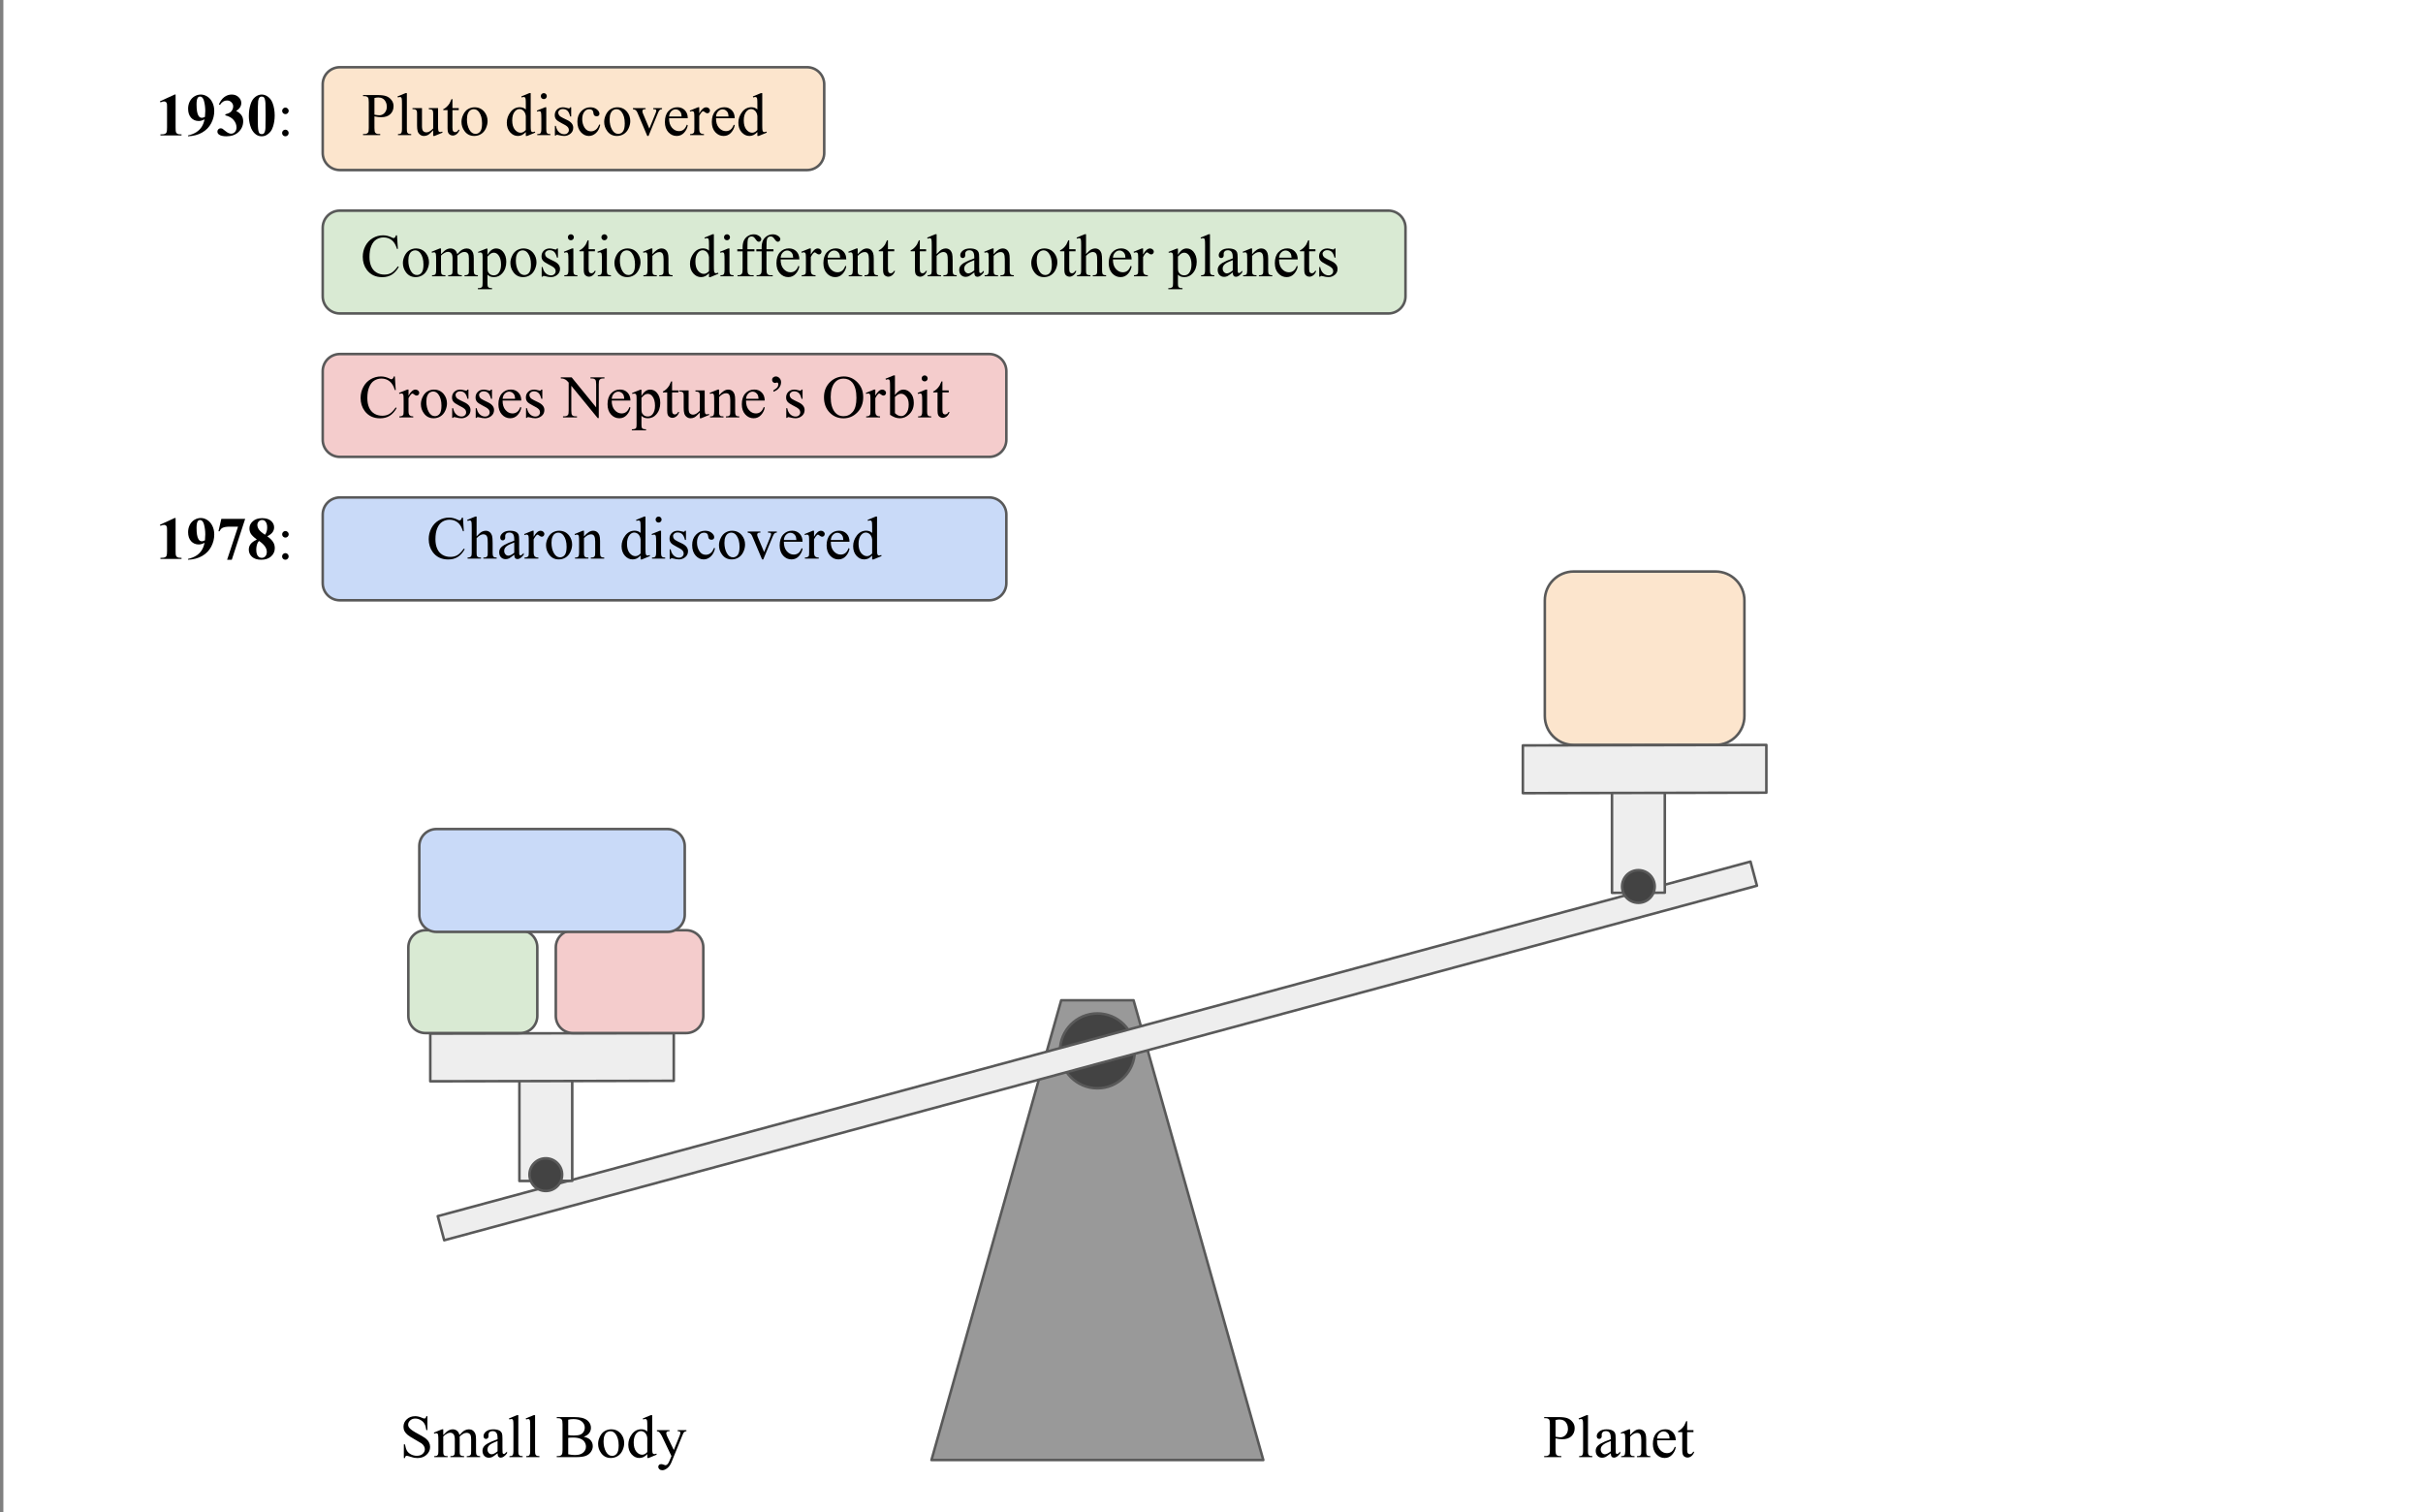 <?xml version="1.0" encoding="UTF-8"?>
<svg xmlns="http://www.w3.org/2000/svg" xmlns:xlink="http://www.w3.org/1999/xlink" width="721pt" height="450pt" viewBox="0 0 721 450" version="1.1">
<rect x="0" y="0" width="721" height="450" fill="#808080" stroke="none"/>
<defs>
<g>
<symbol overflow="visible" id="glyph0-0">
<path style="stroke:none;" d="M 2.5 0 L 2.5 -11.25 L 11.5 -11.25 L 11.5 0 Z M 2.781 -0.281 L 11.219 -0.281 L 11.219 -10.969 L 2.781 -10.969 Z M 2.781 -0.281 "/>
</symbol>
<symbol overflow="visible" id="glyph0-1">
<path style="stroke:none;" d="M 5.859 -12.172 L 5.859 -2.422 C 5.859 -1.68 5.891 -1.211 5.953 -1.016 C 6.023 -0.816 6.16 -0.648 6.359 -0.516 C 6.566 -0.391 6.895 -0.328 7.344 -0.328 L 7.625 -0.328 L 7.625 0 L 1.344 0 L 1.344 -0.328 L 1.656 -0.328 C 2.164 -0.328 2.531 -0.383 2.75 -0.5 C 2.969 -0.613 3.113 -0.773 3.188 -0.984 C 3.27 -1.191 3.312 -1.672 3.312 -2.422 L 3.312 -8.594 C 3.312 -9.145 3.281 -9.488 3.219 -9.625 C 3.164 -9.758 3.066 -9.875 2.922 -9.969 C 2.785 -10.07 2.625 -10.125 2.438 -10.125 C 2.133 -10.125 1.77 -10.031 1.344 -9.844 L 1.188 -10.156 L 5.578 -12.172 Z M 5.859 -12.172 "/>
</symbol>
<symbol overflow="visible" id="glyph0-2">
<path style="stroke:none;" d="M 0.547 0.25 L 0.547 0 C 1.523 -0.219 2.352 -0.547 3.031 -0.984 C 3.707 -1.422 4.242 -1.957 4.641 -2.594 C 5.035 -3.227 5.312 -3.961 5.469 -4.797 C 5.102 -4.609 4.789 -4.477 4.531 -4.406 C 4.281 -4.332 4.016 -4.297 3.734 -4.297 C 2.828 -4.297 2.07 -4.617 1.469 -5.266 C 0.875 -5.922 0.578 -6.816 0.578 -7.953 C 0.578 -8.734 0.738 -9.445 1.062 -10.094 C 1.395 -10.75 1.859 -11.258 2.453 -11.625 C 3.055 -11.988 3.688 -12.172 4.344 -12.172 C 5.039 -12.172 5.695 -11.969 6.312 -11.562 C 6.938 -11.164 7.43 -10.586 7.797 -9.828 C 8.172 -9.078 8.359 -8.219 8.359 -7.25 C 8.359 -6 8.055 -4.797 7.453 -3.641 C 6.859 -2.492 5.961 -1.57 4.766 -0.875 C 3.578 -0.188 2.172 0.188 0.547 0.25 Z M 5.594 -5.531 C 5.656 -6.188 5.688 -6.766 5.688 -7.266 C 5.688 -8.336 5.562 -9.332 5.312 -10.25 C 5.176 -10.758 4.969 -11.133 4.688 -11.375 C 4.539 -11.5 4.352 -11.562 4.125 -11.562 C 3.832 -11.562 3.602 -11.438 3.438 -11.188 C 3.207 -10.844 3.094 -10.188 3.094 -9.219 C 3.094 -7.594 3.285 -6.473 3.672 -5.859 C 3.922 -5.453 4.258 -5.25 4.688 -5.25 C 4.914 -5.25 5.219 -5.344 5.594 -5.531 Z M 5.594 -5.531 "/>
</symbol>
<symbol overflow="visible" id="glyph0-3">
<path style="stroke:none;" d="M 2.656 -5.984 L 2.656 -6.281 C 3.332 -6.477 3.797 -6.66 4.047 -6.828 C 4.305 -6.992 4.531 -7.25 4.719 -7.594 C 4.906 -7.938 5 -8.281 5 -8.625 C 5 -9.113 4.82 -9.531 4.469 -9.875 C 4.113 -10.227 3.672 -10.406 3.141 -10.406 C 2.328 -10.406 1.633 -9.973 1.062 -9.109 L 0.734 -9.219 C 1.148 -10.195 1.688 -10.93 2.344 -11.422 C 3.008 -11.922 3.742 -12.172 4.547 -12.172 C 5.379 -12.172 6.062 -11.914 6.594 -11.406 C 7.133 -10.906 7.406 -10.316 7.406 -9.641 C 7.406 -9.203 7.281 -8.781 7.031 -8.375 C 6.781 -7.969 6.391 -7.609 5.859 -7.297 C 6.535 -6.961 7.055 -6.551 7.422 -6.062 C 7.785 -5.57 7.969 -4.957 7.969 -4.219 C 7.969 -2.977 7.516 -1.922 6.609 -1.047 C 5.711 -0.18 4.508 0.25 3 0.25 C 1.988 0.25 1.254 0.082 0.797 -0.25 C 0.461 -0.477 0.297 -0.781 0.297 -1.156 C 0.297 -1.426 0.391 -1.656 0.578 -1.844 C 0.773 -2.031 1 -2.125 1.25 -2.125 C 1.438 -2.125 1.617 -2.082 1.797 -2 C 1.891 -1.957 2.219 -1.703 2.781 -1.234 C 3.352 -0.766 3.891 -0.531 4.391 -0.531 C 4.828 -0.531 5.203 -0.703 5.516 -1.047 C 5.828 -1.391 5.984 -1.828 5.984 -2.359 C 5.984 -3.16 5.703 -3.898 5.141 -4.578 C 4.578 -5.254 3.75 -5.723 2.656 -5.984 Z M 2.656 -5.984 "/>
</symbol>
<symbol overflow="visible" id="glyph0-4">
<path style="stroke:none;" d="M 8.344 -5.953 C 8.344 -4.766 8.176 -3.656 7.844 -2.625 C 7.645 -1.988 7.375 -1.469 7.031 -1.062 C 6.695 -0.664 6.316 -0.348 5.891 -0.109 C 5.461 0.129 4.992 0.25 4.484 0.25 C 3.91 0.25 3.391 0.102 2.922 -0.188 C 2.461 -0.488 2.055 -0.91 1.703 -1.453 C 1.441 -1.848 1.219 -2.379 1.031 -3.047 C 0.781 -3.941 0.656 -4.863 0.656 -5.812 C 0.656 -7.113 0.836 -8.305 1.203 -9.391 C 1.492 -10.285 1.941 -10.973 2.547 -11.453 C 3.16 -11.93 3.805 -12.172 4.484 -12.172 C 5.18 -12.172 5.828 -11.93 6.422 -11.453 C 7.023 -10.984 7.469 -10.348 7.75 -9.547 C 8.145 -8.453 8.344 -7.254 8.344 -5.953 Z M 5.641 -5.984 C 5.641 -8.066 5.625 -9.281 5.594 -9.625 C 5.539 -10.438 5.398 -10.988 5.172 -11.281 C 5.023 -11.469 4.789 -11.562 4.469 -11.562 C 4.219 -11.562 4.02 -11.488 3.875 -11.344 C 3.656 -11.145 3.504 -10.785 3.422 -10.266 C 3.348 -9.742 3.312 -7.93 3.312 -4.828 C 3.312 -3.141 3.367 -2.008 3.484 -1.438 C 3.578 -1.02 3.703 -0.738 3.859 -0.594 C 4.023 -0.457 4.242 -0.391 4.516 -0.391 C 4.805 -0.391 5.023 -0.484 5.172 -0.672 C 5.422 -1.004 5.562 -1.516 5.594 -2.203 Z M 5.641 -5.984 "/>
</symbol>
<symbol overflow="visible" id="glyph0-5">
<path style="stroke:none;" d="M 3.188 0.25 L 6.438 -9.594 L 3.969 -9.594 C 3 -9.594 2.27 -9.469 1.781 -9.219 C 1.445 -9.039 1.164 -8.707 0.938 -8.219 L 0.609 -8.219 L 1.469 -11.922 L 8.562 -11.922 L 4.578 0.25 Z M 3.188 0.25 "/>
</symbol>
<symbol overflow="visible" id="glyph0-6">
<path style="stroke:none;" d="M 6.141 -6.734 C 6.973 -6.117 7.551 -5.547 7.875 -5.016 C 8.207 -4.484 8.375 -3.875 8.375 -3.188 C 8.375 -2.227 8.008 -1.414 7.281 -0.75 C 6.562 -0.082 5.578 0.25 4.328 0.25 C 3.148 0.25 2.238 -0.039 1.594 -0.625 C 0.957 -1.207 0.641 -1.914 0.641 -2.75 C 0.641 -3.383 0.82 -3.941 1.188 -4.422 C 1.562 -4.91 2.18 -5.352 3.047 -5.75 C 2.109 -6.469 1.504 -7.055 1.234 -7.516 C 0.961 -7.973 0.828 -8.504 0.828 -9.109 C 0.828 -9.898 1.164 -10.598 1.844 -11.203 C 2.52 -11.816 3.445 -12.125 4.625 -12.125 C 5.77 -12.125 6.645 -11.852 7.25 -11.312 C 7.863 -10.781 8.172 -10.141 8.172 -9.391 C 8.172 -8.828 8.004 -8.328 7.672 -7.891 C 7.348 -7.461 6.836 -7.078 6.141 -6.734 Z M 5.469 -7.188 C 5.688 -7.477 5.848 -7.801 5.953 -8.156 C 6.055 -8.52 6.109 -8.922 6.109 -9.359 C 6.109 -10.117 5.941 -10.703 5.609 -11.109 C 5.367 -11.422 5.031 -11.578 4.594 -11.578 C 4.207 -11.578 3.875 -11.43 3.594 -11.141 C 3.32 -10.859 3.188 -10.508 3.188 -10.094 C 3.188 -9.664 3.336 -9.219 3.641 -8.75 C 3.953 -8.289 4.562 -7.77 5.469 -7.188 Z M 3.703 -5.328 C 3.523 -5.16 3.398 -5.008 3.328 -4.875 C 3.203 -4.676 3.094 -4.379 3 -3.984 C 2.906 -3.586 2.859 -3.176 2.859 -2.75 C 2.859 -2.195 2.926 -1.734 3.062 -1.359 C 3.207 -0.992 3.41 -0.727 3.672 -0.562 C 3.93 -0.395 4.203 -0.312 4.484 -0.312 C 4.91 -0.312 5.27 -0.469 5.562 -0.781 C 5.852 -1.094 6 -1.523 6 -2.078 C 6 -3.211 5.234 -4.297 3.703 -5.328 Z M 3.703 -5.328 "/>
</symbol>
<symbol overflow="visible" id="glyph1-0">
<path style="stroke:none;" d="M 2.5 0 L 2.5 -11.25 L 11.5 -11.25 L 11.5 0 Z M 2.781 -0.281 L 11.219 -0.281 L 11.219 -10.969 L 2.781 -10.969 Z M 2.781 -0.281 "/>
</symbol>
<symbol overflow="visible" id="glyph1-1">
<path style="stroke:none;" d="M 2.547 -8.297 C 2.805 -8.297 3.031 -8.195 3.219 -8 C 3.414 -7.812 3.516 -7.586 3.516 -7.328 C 3.516 -7.055 3.414 -6.82 3.219 -6.625 C 3.031 -6.438 2.805 -6.344 2.547 -6.344 C 2.273 -6.344 2.039 -6.438 1.844 -6.625 C 1.656 -6.82 1.562 -7.055 1.562 -7.328 C 1.562 -7.586 1.656 -7.812 1.844 -8 C 2.039 -8.195 2.273 -8.297 2.547 -8.297 Z M 2.516 -1.719 C 2.797 -1.719 3.031 -1.617 3.219 -1.422 C 3.406 -1.234 3.5 -1.004 3.5 -0.734 C 3.5 -0.461 3.398 -0.227 3.203 -0.031 C 3.016 0.156 2.785 0.25 2.516 0.25 C 2.254 0.25 2.023 0.156 1.828 -0.031 C 1.641 -0.227 1.547 -0.461 1.547 -0.734 C 1.547 -1.004 1.641 -1.234 1.828 -1.422 C 2.023 -1.617 2.254 -1.719 2.516 -1.719 Z M 2.516 -1.719 "/>
</symbol>
<symbol overflow="visible" id="glyph1-2">
<path style="stroke:none;" d="M 3.688 -5.578 L 3.688 -2.109 C 3.688 -1.359 3.77 -0.895 3.938 -0.719 C 4.156 -0.457 4.492 -0.328 4.953 -0.328 L 5.406 -0.328 L 5.406 0 L 0.297 0 L 0.297 -0.328 L 0.75 -0.328 C 1.25 -0.328 1.609 -0.488 1.828 -0.812 C 1.941 -1 2 -1.43 2 -2.109 L 2 -9.812 C 2 -10.562 1.922 -11.023 1.766 -11.203 C 1.535 -11.461 1.195 -11.594 0.75 -11.594 L 0.297 -11.594 L 0.297 -11.922 L 4.672 -11.922 C 5.734 -11.922 6.57 -11.812 7.188 -11.594 C 7.801 -11.375 8.316 -11 8.734 -10.469 C 9.16 -9.945 9.375 -9.332 9.375 -8.625 C 9.375 -7.645 9.051 -6.848 8.406 -6.234 C 7.77 -5.629 6.867 -5.328 5.703 -5.328 C 5.41 -5.328 5.098 -5.348 4.766 -5.391 C 4.43 -5.43 4.07 -5.492 3.688 -5.578 Z M 3.688 -6.078 C 4 -6.023 4.273 -5.984 4.516 -5.953 C 4.754 -5.922 4.961 -5.906 5.141 -5.906 C 5.742 -5.906 6.266 -6.141 6.703 -6.609 C 7.148 -7.086 7.375 -7.703 7.375 -8.453 C 7.375 -8.961 7.266 -9.438 7.047 -9.875 C 6.836 -10.32 6.539 -10.656 6.156 -10.875 C 5.77 -11.094 5.332 -11.203 4.844 -11.203 C 4.539 -11.203 4.156 -11.148 3.688 -11.047 Z M 3.688 -6.078 "/>
</symbol>
<symbol overflow="visible" id="glyph1-3">
<path style="stroke:none;" d="M 3.328 -12.5 L 3.328 -1.812 C 3.328 -1.312 3.363 -0.977 3.438 -0.812 C 3.508 -0.656 3.625 -0.531 3.781 -0.438 C 3.938 -0.352 4.219 -0.312 4.625 -0.312 L 4.625 0 L 0.688 0 L 0.688 -0.312 C 1.051 -0.312 1.301 -0.348 1.438 -0.422 C 1.57 -0.504 1.676 -0.633 1.75 -0.812 C 1.832 -0.988 1.875 -1.32 1.875 -1.812 L 1.875 -9.125 C 1.875 -10.039 1.852 -10.602 1.812 -10.812 C 1.77 -11.02 1.703 -11.16 1.609 -11.234 C 1.523 -11.305 1.41 -11.344 1.266 -11.344 C 1.109 -11.344 0.914 -11.297 0.688 -11.203 L 0.531 -11.516 L 2.938 -12.5 Z M 3.328 -12.5 "/>
</symbol>
<symbol overflow="visible" id="glyph1-4">
<path style="stroke:none;" d="M 7.625 -8.047 L 7.625 -3.172 C 7.625 -2.242 7.645 -1.676 7.688 -1.469 C 7.727 -1.258 7.797 -1.113 7.891 -1.031 C 7.992 -0.945 8.109 -0.906 8.234 -0.906 C 8.422 -0.906 8.625 -0.957 8.844 -1.062 L 8.969 -0.75 L 6.562 0.25 L 6.172 0.25 L 6.172 -1.453 C 5.484 -0.703 4.957 -0.227 4.594 -0.031 C 4.227 0.156 3.844 0.25 3.438 0.25 C 2.988 0.25 2.598 0.117 2.266 -0.141 C 1.93 -0.398 1.695 -0.734 1.562 -1.141 C 1.438 -1.555 1.375 -2.141 1.375 -2.891 L 1.375 -6.484 C 1.375 -6.867 1.332 -7.133 1.25 -7.281 C 1.176 -7.426 1.055 -7.535 0.891 -7.609 C 0.734 -7.691 0.441 -7.727 0.016 -7.719 L 0.016 -8.047 L 2.844 -8.047 L 2.844 -2.656 C 2.844 -1.906 2.973 -1.41 3.234 -1.172 C 3.492 -0.941 3.805 -0.828 4.172 -0.828 C 4.422 -0.828 4.707 -0.906 5.031 -1.062 C 5.352 -1.227 5.734 -1.535 6.172 -1.984 L 6.172 -6.547 C 6.172 -6.992 6.086 -7.297 5.922 -7.453 C 5.754 -7.617 5.406 -7.707 4.875 -7.719 L 4.875 -8.047 Z M 7.625 -8.047 "/>
</symbol>
<symbol overflow="visible" id="glyph1-5">
<path style="stroke:none;" d="M 2.906 -10.703 L 2.906 -8.047 L 4.781 -8.047 L 4.781 -7.438 L 2.906 -7.438 L 2.906 -2.219 C 2.906 -1.695 2.977 -1.344 3.125 -1.156 C 3.27 -0.977 3.461 -0.891 3.703 -0.891 C 3.891 -0.891 4.07 -0.945 4.25 -1.062 C 4.438 -1.188 4.582 -1.363 4.688 -1.594 L 5.031 -1.594 C 4.82 -1.02 4.531 -0.586 4.156 -0.297 C 3.781 -0.016 3.395 0.125 3 0.125 C 2.727 0.125 2.461 0.051 2.203 -0.094 C 1.941 -0.238 1.75 -0.453 1.625 -0.734 C 1.508 -1.016 1.453 -1.441 1.453 -2.016 L 1.453 -7.438 L 0.172 -7.438 L 0.172 -7.719 C 0.492 -7.852 0.82 -8.07 1.156 -8.375 C 1.5 -8.688 1.801 -9.051 2.062 -9.469 C 2.195 -9.695 2.383 -10.109 2.625 -10.703 Z M 2.906 -10.703 "/>
</symbol>
<symbol overflow="visible" id="glyph1-6">
<path style="stroke:none;" d="M 4.5 -8.281 C 5.719 -8.281 6.695 -7.82 7.438 -6.906 C 8.062 -6.113 8.375 -5.203 8.375 -4.172 C 8.375 -3.453 8.203 -2.723 7.859 -1.984 C 7.516 -1.242 7.035 -0.688 6.422 -0.312 C 5.816 0.062 5.145 0.25 4.406 0.25 C 3.188 0.25 2.223 -0.234 1.516 -1.203 C 0.91 -2.016 0.609 -2.93 0.609 -3.953 C 0.609 -4.68 0.789 -5.41 1.156 -6.141 C 1.52 -6.879 2 -7.422 2.594 -7.766 C 3.195 -8.109 3.832 -8.281 4.5 -8.281 Z M 4.234 -7.719 C 3.922 -7.719 3.609 -7.625 3.297 -7.438 C 2.984 -7.25 2.727 -6.926 2.531 -6.469 C 2.332 -6.008 2.234 -5.414 2.234 -4.688 C 2.234 -3.508 2.469 -2.492 2.938 -1.641 C 3.406 -0.797 4.02 -0.375 4.781 -0.375 C 5.352 -0.375 5.82 -0.609 6.188 -1.078 C 6.551 -1.547 6.734 -2.352 6.734 -3.5 C 6.734 -4.926 6.426 -6.051 5.812 -6.875 C 5.395 -7.438 4.867 -7.719 4.234 -7.719 Z M 4.234 -7.719 "/>
</symbol>
<symbol overflow="visible" id="glyph1-7">
<path style="stroke:none;" d=""/>
</symbol>
<symbol overflow="visible" id="glyph1-8">
<path style="stroke:none;" d="M 6.25 -0.906 C 5.852 -0.5 5.469 -0.203 5.094 -0.016 C 4.719 0.16 4.316 0.25 3.891 0.25 C 3.004 0.25 2.234 -0.113 1.578 -0.844 C 0.922 -1.582 0.594 -2.531 0.594 -3.688 C 0.594 -4.844 0.957 -5.898 1.688 -6.859 C 2.414 -7.816 3.348 -8.297 4.484 -8.297 C 5.203 -8.297 5.789 -8.07 6.25 -7.625 L 6.25 -9.109 C 6.25 -10.023 6.227 -10.586 6.188 -10.797 C 6.145 -11.016 6.078 -11.16 5.984 -11.234 C 5.891 -11.305 5.77 -11.344 5.625 -11.344 C 5.469 -11.344 5.266 -11.297 5.016 -11.203 L 4.906 -11.516 L 7.297 -12.5 L 7.703 -12.5 L 7.703 -3.188 C 7.703 -2.25 7.723 -1.676 7.766 -1.469 C 7.805 -1.258 7.875 -1.113 7.969 -1.031 C 8.07 -0.945 8.188 -0.906 8.312 -0.906 C 8.469 -0.906 8.68 -0.957 8.953 -1.062 L 9.047 -0.75 L 6.656 0.25 L 6.25 0.25 Z M 6.25 -1.516 L 6.25 -5.672 C 6.219 -6.066 6.113 -6.426 5.938 -6.75 C 5.758 -7.082 5.523 -7.332 5.234 -7.5 C 4.941 -7.664 4.66 -7.75 4.391 -7.75 C 3.867 -7.75 3.406 -7.52 3 -7.062 C 2.469 -6.445 2.203 -5.555 2.203 -4.391 C 2.203 -3.203 2.457 -2.289 2.969 -1.656 C 3.488 -1.031 4.066 -0.719 4.703 -0.719 C 5.234 -0.719 5.75 -0.984 6.25 -1.516 Z M 6.25 -1.516 "/>
</symbol>
<symbol overflow="visible" id="glyph1-9">
<path style="stroke:none;" d="M 2.609 -12.5 C 2.859 -12.5 3.066 -12.41 3.234 -12.234 C 3.41 -12.066 3.5 -11.859 3.5 -11.609 C 3.5 -11.359 3.41 -11.145 3.234 -10.969 C 3.066 -10.801 2.859 -10.719 2.609 -10.719 C 2.359 -10.719 2.145 -10.801 1.969 -10.969 C 1.801 -11.145 1.719 -11.359 1.719 -11.609 C 1.719 -11.859 1.801 -12.066 1.969 -12.234 C 2.145 -12.41 2.359 -12.5 2.609 -12.5 Z M 3.344 -8.281 L 3.344 -1.812 C 3.344 -1.312 3.379 -0.977 3.453 -0.812 C 3.523 -0.645 3.629 -0.52 3.766 -0.438 C 3.91 -0.352 4.176 -0.312 4.562 -0.312 L 4.562 0 L 0.656 0 L 0.656 -0.312 C 1.039 -0.312 1.301 -0.348 1.438 -0.422 C 1.57 -0.504 1.676 -0.633 1.75 -0.812 C 1.832 -0.988 1.875 -1.32 1.875 -1.812 L 1.875 -4.922 C 1.875 -5.797 1.848 -6.363 1.797 -6.625 C 1.754 -6.812 1.691 -6.941 1.609 -7.016 C 1.523 -7.086 1.406 -7.125 1.25 -7.125 C 1.082 -7.125 0.883 -7.078 0.656 -6.984 L 0.531 -7.297 L 2.953 -8.281 Z M 3.344 -8.281 "/>
</symbol>
<symbol overflow="visible" id="glyph1-10">
<path style="stroke:none;" d="M 5.766 -8.281 L 5.766 -5.547 L 5.469 -5.547 C 5.25 -6.41 4.961 -6.992 4.609 -7.297 C 4.266 -7.609 3.82 -7.766 3.281 -7.766 C 2.875 -7.766 2.547 -7.656 2.297 -7.438 C 2.047 -7.227 1.922 -6.988 1.922 -6.719 C 1.922 -6.395 2.016 -6.113 2.203 -5.875 C 2.379 -5.633 2.75 -5.379 3.312 -5.109 L 4.594 -4.484 C 5.781 -3.91 6.375 -3.148 6.375 -2.203 C 6.375 -1.461 6.098 -0.867 5.547 -0.422 C 4.992 0.023 4.375 0.25 3.688 0.25 C 3.188 0.25 2.625 0.16 2 -0.016 C 1.801 -0.078 1.641 -0.109 1.516 -0.109 C 1.379 -0.109 1.273 -0.031 1.203 0.125 L 0.922 0.125 L 0.922 -2.75 L 1.203 -2.75 C 1.367 -1.926 1.68 -1.305 2.141 -0.891 C 2.609 -0.473 3.129 -0.266 3.703 -0.266 C 4.109 -0.266 4.438 -0.383 4.688 -0.625 C 4.945 -0.863 5.078 -1.148 5.078 -1.484 C 5.078 -1.891 4.93 -2.227 4.641 -2.5 C 4.359 -2.781 3.789 -3.129 2.938 -3.547 C 2.094 -3.973 1.539 -4.352 1.281 -4.688 C 1.008 -5.02 0.875 -5.441 0.875 -5.953 C 0.875 -6.617 1.098 -7.172 1.547 -7.609 C 2.004 -8.055 2.598 -8.281 3.328 -8.281 C 3.641 -8.281 4.02 -8.219 4.469 -8.094 C 4.77 -8 4.973 -7.953 5.078 -7.953 C 5.172 -7.953 5.242 -7.973 5.297 -8.016 C 5.348 -8.055 5.406 -8.145 5.469 -8.281 Z M 5.766 -8.281 "/>
</symbol>
<symbol overflow="visible" id="glyph1-11">
<path style="stroke:none;" d="M 7.406 -3.062 C 7.188 -2 6.758 -1.18 6.125 -0.609 C 5.488 -0.035 4.789 0.25 4.031 0.25 C 3.113 0.25 2.312 -0.133 1.625 -0.906 C 0.945 -1.676 0.609 -2.711 0.609 -4.016 C 0.609 -5.285 0.984 -6.312 1.734 -7.094 C 2.492 -7.883 3.398 -8.281 4.453 -8.281 C 5.242 -8.281 5.895 -8.07 6.406 -7.656 C 6.914 -7.238 7.172 -6.805 7.172 -6.359 C 7.172 -6.129 7.098 -5.945 6.953 -5.812 C 6.805 -5.676 6.609 -5.609 6.359 -5.609 C 6.016 -5.609 5.754 -5.719 5.578 -5.938 C 5.473 -6.062 5.406 -6.297 5.375 -6.641 C 5.344 -6.984 5.223 -7.25 5.016 -7.438 C 4.816 -7.613 4.535 -7.703 4.172 -7.703 C 3.578 -7.703 3.102 -7.484 2.75 -7.047 C 2.281 -6.473 2.047 -5.711 2.047 -4.766 C 2.047 -3.805 2.281 -2.957 2.75 -2.219 C 3.219 -1.488 3.852 -1.125 4.656 -1.125 C 5.227 -1.125 5.742 -1.32 6.203 -1.719 C 6.523 -1.988 6.836 -2.477 7.141 -3.188 Z M 7.406 -3.062 "/>
</symbol>
<symbol overflow="visible" id="glyph1-12">
<path style="stroke:none;" d="M 0.156 -8.047 L 3.938 -8.047 L 3.938 -7.719 L 3.688 -7.719 C 3.457 -7.719 3.281 -7.66 3.156 -7.547 C 3.039 -7.441 2.984 -7.297 2.984 -7.109 C 2.984 -6.898 3.047 -6.656 3.172 -6.375 L 5.047 -1.938 L 6.922 -6.547 C 7.055 -6.879 7.125 -7.129 7.125 -7.297 C 7.125 -7.379 7.102 -7.445 7.062 -7.5 C 7 -7.582 6.914 -7.641 6.812 -7.672 C 6.707 -7.703 6.504 -7.719 6.203 -7.719 L 6.203 -8.047 L 8.828 -8.047 L 8.828 -7.719 C 8.523 -7.695 8.316 -7.641 8.203 -7.547 C 7.992 -7.367 7.805 -7.07 7.641 -6.656 L 4.797 0.25 L 4.438 0.25 L 1.562 -6.547 C 1.426 -6.859 1.301 -7.082 1.188 -7.219 C 1.07 -7.363 0.922 -7.484 0.734 -7.578 C 0.641 -7.629 0.445 -7.676 0.156 -7.719 Z M 0.156 -8.047 "/>
</symbol>
<symbol overflow="visible" id="glyph1-13">
<path style="stroke:none;" d="M 1.922 -5.016 C 1.91 -3.816 2.195 -2.879 2.781 -2.203 C 3.375 -1.523 4.066 -1.188 4.859 -1.188 C 5.379 -1.188 5.832 -1.332 6.219 -1.625 C 6.613 -1.914 6.941 -2.41 7.203 -3.109 L 7.484 -2.938 C 7.359 -2.133 7 -1.398 6.406 -0.734 C 5.812 -0.078 5.07 0.25 4.188 0.25 C 3.219 0.25 2.391 -0.125 1.703 -0.875 C 1.016 -1.633 0.672 -2.648 0.672 -3.922 C 0.672 -5.297 1.02 -6.367 1.719 -7.141 C 2.426 -7.91 3.316 -8.297 4.391 -8.297 C 5.285 -8.297 6.023 -8 6.609 -7.406 C 7.191 -6.812 7.484 -6.016 7.484 -5.016 Z M 1.922 -5.531 L 5.641 -5.531 C 5.609 -6.039 5.547 -6.406 5.453 -6.625 C 5.305 -6.945 5.086 -7.203 4.797 -7.391 C 4.516 -7.578 4.211 -7.672 3.891 -7.672 C 3.41 -7.672 2.977 -7.484 2.594 -7.109 C 2.207 -6.734 1.984 -6.207 1.922 -5.531 Z M 1.922 -5.531 "/>
</symbol>
<symbol overflow="visible" id="glyph1-14">
<path style="stroke:none;" d="M 2.922 -8.281 L 2.922 -6.484 C 3.586 -7.68 4.281 -8.281 5 -8.281 C 5.312 -8.281 5.57 -8.18 5.781 -7.984 C 6 -7.797 6.109 -7.57 6.109 -7.312 C 6.109 -7.082 6.031 -6.891 5.875 -6.734 C 5.727 -6.578 5.547 -6.5 5.328 -6.5 C 5.129 -6.5 4.898 -6.598 4.641 -6.797 C 4.391 -7.004 4.203 -7.109 4.078 -7.109 C 3.973 -7.109 3.859 -7.047 3.734 -6.922 C 3.473 -6.68 3.203 -6.285 2.922 -5.734 L 2.922 -1.875 C 2.922 -1.438 2.973 -1.102 3.078 -0.875 C 3.16 -0.719 3.297 -0.582 3.484 -0.469 C 3.68 -0.363 3.961 -0.312 4.328 -0.312 L 4.328 0 L 0.203 0 L 0.203 -0.312 C 0.609 -0.312 0.91 -0.379 1.109 -0.516 C 1.266 -0.609 1.367 -0.754 1.422 -0.953 C 1.453 -1.055 1.469 -1.344 1.469 -1.812 L 1.469 -4.938 C 1.469 -5.875 1.445 -6.43 1.406 -6.609 C 1.375 -6.785 1.305 -6.914 1.203 -7 C 1.098 -7.082 0.969 -7.125 0.812 -7.125 C 0.633 -7.125 0.43 -7.078 0.203 -6.984 L 0.109 -7.297 L 2.547 -8.281 Z M 2.922 -8.281 "/>
</symbol>
<symbol overflow="visible" id="glyph1-15">
<path style="stroke:none;" d="M 10.844 -12.188 L 11.109 -8.141 L 10.844 -8.141 C 10.477 -9.348 9.957 -10.219 9.281 -10.75 C 8.602 -11.289 7.797 -11.562 6.859 -11.562 C 6.066 -11.562 5.348 -11.359 4.703 -10.953 C 4.066 -10.555 3.566 -9.914 3.203 -9.031 C 2.836 -8.156 2.656 -7.062 2.656 -5.75 C 2.656 -4.676 2.828 -3.742 3.172 -2.953 C 3.516 -2.16 4.035 -1.551 4.734 -1.125 C 5.43 -0.707 6.223 -0.5 7.109 -0.5 C 7.879 -0.5 8.562 -0.664 9.156 -1 C 9.75 -1.332 10.398 -1.988 11.109 -2.969 L 11.375 -2.797 C 10.781 -1.734 10.082 -0.957 9.281 -0.469 C 8.488 0.02 7.547 0.266 6.453 0.266 C 4.473 0.266 2.941 -0.461 1.859 -1.922 C 1.055 -3.016 0.656 -4.301 0.656 -5.781 C 0.656 -6.969 0.922 -8.055 1.453 -9.047 C 1.984 -10.047 2.711 -10.816 3.641 -11.359 C 4.578 -11.91 5.602 -12.188 6.719 -12.188 C 7.57 -12.188 8.422 -11.977 9.266 -11.562 C 9.516 -11.426 9.691 -11.359 9.797 -11.359 C 9.953 -11.359 10.086 -11.414 10.203 -11.531 C 10.359 -11.688 10.469 -11.906 10.531 -12.188 Z M 10.844 -12.188 "/>
</symbol>
<symbol overflow="visible" id="glyph1-16">
<path style="stroke:none;" d="M 2.953 -6.578 C 3.535 -7.16 3.879 -7.492 3.984 -7.578 C 4.254 -7.805 4.539 -7.977 4.844 -8.094 C 5.145 -8.219 5.445 -8.281 5.75 -8.281 C 6.25 -8.281 6.68 -8.133 7.047 -7.844 C 7.41 -7.551 7.656 -7.129 7.781 -6.578 C 8.383 -7.273 8.895 -7.734 9.312 -7.953 C 9.727 -8.172 10.156 -8.281 10.594 -8.281 C 11.02 -8.281 11.395 -8.172 11.719 -7.953 C 12.051 -7.734 12.316 -7.375 12.516 -6.875 C 12.641 -6.539 12.703 -6.008 12.703 -5.281 L 12.703 -1.812 C 12.703 -1.312 12.742 -0.969 12.828 -0.781 C 12.879 -0.656 12.984 -0.547 13.141 -0.453 C 13.305 -0.359 13.566 -0.312 13.922 -0.312 L 13.922 0 L 9.953 0 L 9.953 -0.312 L 10.109 -0.312 C 10.461 -0.312 10.734 -0.379 10.922 -0.516 C 11.055 -0.609 11.156 -0.758 11.219 -0.969 C 11.238 -1.062 11.25 -1.344 11.25 -1.812 L 11.25 -5.281 C 11.25 -5.938 11.172 -6.398 11.016 -6.672 C 10.785 -7.047 10.422 -7.234 9.922 -7.234 C 9.609 -7.234 9.297 -7.156 8.984 -7 C 8.672 -6.844 8.289 -6.555 7.844 -6.141 L 7.828 -6.031 L 7.844 -5.656 L 7.844 -1.812 C 7.844 -1.27 7.875 -0.93 7.938 -0.797 C 8 -0.66 8.113 -0.547 8.281 -0.453 C 8.445 -0.359 8.738 -0.312 9.156 -0.312 L 9.156 0 L 5.078 0 L 5.078 -0.312 C 5.523 -0.312 5.832 -0.363 6 -0.469 C 6.164 -0.582 6.281 -0.742 6.344 -0.953 C 6.375 -1.047 6.391 -1.332 6.391 -1.812 L 6.391 -5.281 C 6.391 -5.938 6.289 -6.41 6.094 -6.703 C 5.844 -7.078 5.484 -7.266 5.016 -7.266 C 4.703 -7.266 4.391 -7.176 4.078 -7 C 3.586 -6.75 3.211 -6.461 2.953 -6.141 L 2.953 -1.812 C 2.953 -1.289 2.988 -0.945 3.062 -0.781 C 3.133 -0.625 3.242 -0.504 3.391 -0.422 C 3.535 -0.348 3.828 -0.312 4.266 -0.312 L 4.266 0 L 0.281 0 L 0.281 -0.312 C 0.645 -0.312 0.898 -0.348 1.047 -0.422 C 1.203 -0.504 1.316 -0.633 1.391 -0.812 C 1.461 -0.988 1.5 -1.32 1.5 -1.812 L 1.5 -4.891 C 1.5 -5.773 1.473 -6.348 1.422 -6.609 C 1.379 -6.805 1.312 -6.941 1.219 -7.016 C 1.133 -7.086 1.02 -7.125 0.875 -7.125 C 0.707 -7.125 0.508 -7.078 0.281 -6.984 L 0.156 -7.297 L 2.578 -8.281 L 2.953 -8.281 Z M 2.953 -6.578 "/>
</symbol>
<symbol overflow="visible" id="glyph1-17">
<path style="stroke:none;" d="M -0.016 -7.25 L 2.469 -8.25 L 2.797 -8.25 L 2.797 -6.375 C 3.211 -7.082 3.629 -7.578 4.047 -7.859 C 4.461 -8.141 4.906 -8.281 5.375 -8.281 C 6.176 -8.281 6.848 -7.969 7.391 -7.344 C 8.055 -6.562 8.391 -5.551 8.391 -4.312 C 8.391 -2.926 7.988 -1.781 7.188 -0.875 C 6.531 -0.125 5.707 0.25 4.719 0.25 C 4.281 0.25 3.906 0.188 3.594 0.062 C 3.352 -0.031 3.086 -0.207 2.797 -0.469 L 2.797 1.984 C 2.797 2.535 2.828 2.883 2.891 3.031 C 2.961 3.188 3.082 3.305 3.25 3.391 C 3.414 3.484 3.719 3.531 4.156 3.531 L 4.156 3.844 L -0.062 3.844 L -0.062 3.531 L 0.156 3.531 C 0.477 3.531 0.754 3.469 0.984 3.344 C 1.098 3.281 1.188 3.176 1.25 3.031 C 1.312 2.883 1.344 2.52 1.344 1.938 L 1.344 -5.672 C 1.344 -6.191 1.316 -6.52 1.266 -6.656 C 1.223 -6.801 1.148 -6.91 1.047 -6.984 C 0.941 -7.055 0.801 -7.094 0.625 -7.094 C 0.477 -7.094 0.301 -7.051 0.094 -6.969 Z M 2.797 -5.859 L 2.797 -2.844 C 2.797 -2.195 2.82 -1.77 2.875 -1.562 C 2.957 -1.227 3.156 -0.93 3.469 -0.672 C 3.789 -0.41 4.195 -0.281 4.688 -0.281 C 5.27 -0.281 5.742 -0.508 6.109 -0.969 C 6.586 -1.562 6.828 -2.398 6.828 -3.484 C 6.828 -4.711 6.555 -5.66 6.016 -6.328 C 5.641 -6.785 5.191 -7.016 4.672 -7.016 C 4.391 -7.016 4.113 -6.941 3.844 -6.797 C 3.633 -6.691 3.285 -6.379 2.797 -5.859 Z M 2.797 -5.859 "/>
</symbol>
<symbol overflow="visible" id="glyph1-18">
<path style="stroke:none;" d="M 2.906 -6.578 C 3.852 -7.711 4.754 -8.281 5.609 -8.281 C 6.047 -8.281 6.422 -8.172 6.734 -7.953 C 7.055 -7.734 7.312 -7.375 7.5 -6.875 C 7.625 -6.52 7.688 -5.977 7.688 -5.25 L 7.688 -1.812 C 7.688 -1.312 7.727 -0.969 7.812 -0.781 C 7.875 -0.633 7.977 -0.52 8.125 -0.438 C 8.27 -0.352 8.535 -0.312 8.922 -0.312 L 8.922 0 L 4.938 0 L 4.938 -0.312 L 5.109 -0.312 C 5.484 -0.312 5.742 -0.367 5.891 -0.484 C 6.047 -0.598 6.148 -0.77 6.203 -1 C 6.223 -1.082 6.234 -1.352 6.234 -1.812 L 6.234 -5.109 C 6.234 -5.848 6.141 -6.379 5.953 -6.703 C 5.766 -7.035 5.445 -7.203 5 -7.203 C 4.301 -7.203 3.602 -6.82 2.906 -6.062 L 2.906 -1.812 C 2.906 -1.27 2.938 -0.938 3 -0.812 C 3.082 -0.633 3.195 -0.504 3.344 -0.422 C 3.488 -0.348 3.781 -0.312 4.219 -0.312 L 4.219 0 L 0.234 0 L 0.234 -0.312 L 0.406 -0.312 C 0.82 -0.312 1.098 -0.414 1.234 -0.625 C 1.379 -0.832 1.453 -1.227 1.453 -1.812 L 1.453 -4.812 C 1.453 -5.781 1.43 -6.367 1.391 -6.578 C 1.348 -6.785 1.281 -6.926 1.188 -7 C 1.102 -7.082 0.984 -7.125 0.828 -7.125 C 0.66 -7.125 0.461 -7.078 0.234 -6.984 L 0.109 -7.297 L 2.531 -8.281 L 2.906 -8.281 Z M 2.906 -6.578 "/>
</symbol>
<symbol overflow="visible" id="glyph1-19">
<path style="stroke:none;" d="M 3.703 -7.422 L 3.703 -2.125 C 3.703 -1.375 3.785 -0.898 3.953 -0.703 C 4.172 -0.441 4.461 -0.312 4.828 -0.312 L 5.562 -0.312 L 5.562 0 L 0.75 0 L 0.75 -0.312 L 1.109 -0.312 C 1.336 -0.312 1.551 -0.367 1.75 -0.484 C 1.945 -0.609 2.082 -0.77 2.156 -0.969 C 2.227 -1.164 2.266 -1.551 2.266 -2.125 L 2.266 -7.422 L 0.688 -7.422 L 0.688 -8.047 L 2.266 -8.047 L 2.266 -8.578 C 2.266 -9.379 2.391 -10.055 2.641 -10.609 C 2.898 -11.172 3.297 -11.625 3.828 -11.969 C 4.359 -12.312 4.953 -12.484 5.609 -12.484 C 6.234 -12.484 6.801 -12.285 7.312 -11.891 C 7.656 -11.617 7.828 -11.32 7.828 -11 C 7.828 -10.82 7.75 -10.656 7.594 -10.5 C 7.438 -10.344 7.273 -10.266 7.109 -10.266 C 6.973 -10.266 6.828 -10.312 6.672 -10.406 C 6.523 -10.508 6.344 -10.719 6.125 -11.031 C 5.906 -11.352 5.707 -11.57 5.531 -11.688 C 5.344 -11.789 5.141 -11.844 4.922 -11.844 C 4.648 -11.844 4.422 -11.77 4.234 -11.625 C 4.047 -11.488 3.91 -11.27 3.828 -10.969 C 3.742 -10.664 3.703 -9.883 3.703 -8.625 L 3.703 -8.047 L 5.781 -8.047 L 5.781 -7.422 Z M 3.703 -7.422 "/>
</symbol>
<symbol overflow="visible" id="glyph1-20">
<path style="stroke:none;" d="M 2.922 -12.5 L 2.922 -6.609 C 3.578 -7.328 4.094 -7.785 4.469 -7.984 C 4.852 -8.18 5.234 -8.281 5.609 -8.281 C 6.066 -8.281 6.457 -8.156 6.781 -7.906 C 7.113 -7.656 7.363 -7.258 7.531 -6.719 C 7.633 -6.344 7.688 -5.66 7.688 -4.672 L 7.688 -1.812 C 7.688 -1.312 7.727 -0.969 7.812 -0.781 C 7.875 -0.633 7.973 -0.52 8.109 -0.438 C 8.254 -0.352 8.516 -0.312 8.891 -0.312 L 8.891 0 L 4.938 0 L 4.938 -0.312 L 5.109 -0.312 C 5.484 -0.312 5.742 -0.367 5.891 -0.484 C 6.047 -0.598 6.148 -0.77 6.203 -1 C 6.223 -1.094 6.234 -1.363 6.234 -1.812 L 6.234 -4.672 C 6.234 -5.547 6.188 -6.117 6.094 -6.391 C 6 -6.672 5.852 -6.879 5.656 -7.016 C 5.457 -7.148 5.219 -7.219 4.938 -7.219 C 4.656 -7.219 4.359 -7.141 4.047 -6.984 C 3.734 -6.836 3.359 -6.535 2.922 -6.078 L 2.922 -1.812 C 2.922 -1.27 2.953 -0.93 3.016 -0.797 C 3.078 -0.66 3.191 -0.547 3.359 -0.453 C 3.523 -0.359 3.816 -0.312 4.234 -0.312 L 4.234 0 L 0.234 0 L 0.234 -0.312 C 0.598 -0.312 0.879 -0.367 1.078 -0.484 C 1.191 -0.547 1.285 -0.656 1.359 -0.812 C 1.43 -0.977 1.469 -1.312 1.469 -1.812 L 1.469 -9.109 C 1.469 -10.023 1.445 -10.586 1.406 -10.797 C 1.363 -11.016 1.297 -11.16 1.203 -11.234 C 1.109 -11.305 0.984 -11.344 0.828 -11.344 C 0.711 -11.344 0.516 -11.297 0.234 -11.203 L 0.109 -11.516 L 2.516 -12.5 Z M 2.922 -12.5 "/>
</symbol>
<symbol overflow="visible" id="glyph1-21">
<path style="stroke:none;" d="M 5.125 -1.156 C 4.301 -0.52 3.781 -0.148 3.562 -0.047 C 3.25 0.098 2.914 0.172 2.562 0.172 C 2 0.172 1.535 -0.016 1.172 -0.391 C 0.816 -0.773 0.641 -1.281 0.641 -1.906 C 0.641 -2.301 0.727 -2.641 0.906 -2.922 C 1.145 -3.328 1.562 -3.703 2.156 -4.047 C 2.75 -4.398 3.738 -4.828 5.125 -5.328 L 5.125 -5.656 C 5.125 -6.457 4.992 -7.004 4.734 -7.297 C 4.484 -7.598 4.113 -7.75 3.625 -7.75 C 3.258 -7.75 2.969 -7.648 2.75 -7.453 C 2.531 -7.254 2.422 -7.023 2.422 -6.766 L 2.438 -6.266 C 2.438 -5.992 2.363 -5.785 2.219 -5.641 C 2.082 -5.492 1.906 -5.422 1.688 -5.422 C 1.469 -5.422 1.289 -5.492 1.156 -5.641 C 1.02 -5.797 0.953 -6.004 0.953 -6.266 C 0.953 -6.766 1.207 -7.223 1.719 -7.641 C 2.238 -8.066 2.961 -8.281 3.891 -8.281 C 4.609 -8.281 5.195 -8.16 5.656 -7.922 C 6 -7.742 6.254 -7.461 6.422 -7.078 C 6.523 -6.828 6.578 -6.312 6.578 -5.531 L 6.578 -2.797 C 6.578 -2.023 6.586 -1.551 6.609 -1.375 C 6.641 -1.207 6.688 -1.094 6.75 -1.031 C 6.82 -0.977 6.906 -0.953 7 -0.953 C 7.094 -0.953 7.176 -0.973 7.25 -1.016 C 7.363 -1.086 7.598 -1.301 7.953 -1.656 L 7.953 -1.156 C 7.297 -0.281 6.672 0.156 6.078 0.156 C 5.785 0.156 5.555 0.055 5.391 -0.141 C 5.223 -0.336 5.133 -0.676 5.125 -1.156 Z M 5.125 -1.734 L 5.125 -4.797 C 4.238 -4.441 3.664 -4.191 3.406 -4.047 C 2.945 -3.797 2.617 -3.531 2.422 -3.25 C 2.223 -2.969 2.125 -2.66 2.125 -2.328 C 2.125 -1.898 2.25 -1.547 2.5 -1.266 C 2.75 -0.992 3.035 -0.859 3.359 -0.859 C 3.805 -0.859 4.395 -1.148 5.125 -1.734 Z M 5.125 -1.734 "/>
</symbol>
<symbol overflow="visible" id="glyph1-22">
<path style="stroke:none;" d="M 8.25 -12.188 L 8.25 -8.062 L 7.922 -8.062 C 7.816 -8.852 7.629 -9.484 7.359 -9.953 C 7.086 -10.422 6.695 -10.789 6.188 -11.062 C 5.688 -11.344 5.164 -11.484 4.625 -11.484 C 4.02 -11.484 3.516 -11.297 3.109 -10.922 C 2.711 -10.555 2.516 -10.133 2.516 -9.656 C 2.516 -9.289 2.645 -8.961 2.906 -8.672 C 3.27 -8.223 4.133 -7.633 5.5 -6.906 C 6.602 -6.312 7.359 -5.852 7.766 -5.531 C 8.18 -5.207 8.5 -4.828 8.719 -4.391 C 8.938 -3.961 9.047 -3.516 9.047 -3.047 C 9.047 -2.141 8.691 -1.359 7.984 -0.703 C 7.285 -0.055 6.391 0.266 5.297 0.266 C 4.941 0.266 4.613 0.238 4.312 0.188 C 4.133 0.164 3.758 0.062 3.188 -0.125 C 2.613 -0.312 2.25 -0.406 2.094 -0.406 C 1.945 -0.406 1.832 -0.359 1.75 -0.266 C 1.664 -0.18 1.602 -0.004 1.562 0.266 L 1.234 0.266 L 1.234 -3.812 L 1.562 -3.812 C 1.719 -2.957 1.922 -2.316 2.172 -1.891 C 2.43 -1.461 2.828 -1.109 3.359 -0.828 C 3.891 -0.547 4.473 -0.406 5.109 -0.406 C 5.836 -0.406 6.414 -0.598 6.844 -0.984 C 7.27 -1.379 7.484 -1.836 7.484 -2.359 C 7.484 -2.648 7.398 -2.945 7.234 -3.25 C 7.078 -3.551 6.828 -3.832 6.484 -4.094 C 6.254 -4.258 5.629 -4.629 4.609 -5.203 C 3.586 -5.773 2.863 -6.227 2.438 -6.562 C 2.008 -6.906 1.68 -7.281 1.453 -7.688 C 1.234 -8.102 1.125 -8.555 1.125 -9.047 C 1.125 -9.91 1.453 -10.648 2.109 -11.266 C 2.766 -11.879 3.598 -12.188 4.609 -12.188 C 5.242 -12.188 5.914 -12.031 6.625 -11.719 C 6.957 -11.57 7.191 -11.5 7.328 -11.5 C 7.473 -11.5 7.594 -11.547 7.688 -11.641 C 7.789 -11.734 7.867 -11.914 7.922 -12.188 Z M 8.25 -12.188 "/>
</symbol>
<symbol overflow="visible" id="glyph1-23">
<path style="stroke:none;" d="M 8.312 -6.078 C 9.133 -5.898 9.754 -5.617 10.172 -5.234 C 10.734 -4.703 11.016 -4.047 11.016 -3.266 C 11.016 -2.672 10.828 -2.102 10.453 -1.562 C 10.078 -1.02 9.562 -0.625 8.906 -0.375 C 8.258 -0.125 7.266 0 5.922 0 L 0.297 0 L 0.297 -0.328 L 0.75 -0.328 C 1.25 -0.328 1.602 -0.484 1.812 -0.797 C 1.945 -1.004 2.016 -1.441 2.016 -2.109 L 2.016 -9.812 C 2.016 -10.551 1.93 -11.016 1.766 -11.203 C 1.535 -11.461 1.195 -11.594 0.75 -11.594 L 0.297 -11.594 L 0.297 -11.922 L 5.453 -11.922 C 6.41 -11.922 7.18 -11.848 7.766 -11.703 C 8.641 -11.492 9.305 -11.117 9.766 -10.578 C 10.234 -10.047 10.469 -9.43 10.469 -8.734 C 10.469 -8.141 10.285 -7.602 9.922 -7.125 C 9.555 -6.656 9.02 -6.305 8.312 -6.078 Z M 3.703 -6.562 C 3.922 -6.52 4.172 -6.488 4.453 -6.469 C 4.734 -6.445 5.039 -6.438 5.375 -6.438 C 6.227 -6.438 6.867 -6.523 7.297 -6.703 C 7.734 -6.891 8.062 -7.172 8.281 -7.547 C 8.508 -7.93 8.625 -8.352 8.625 -8.812 C 8.625 -9.508 8.336 -10.102 7.766 -10.594 C 7.203 -11.082 6.379 -11.328 5.297 -11.328 C 4.703 -11.328 4.172 -11.266 3.703 -11.141 Z M 3.703 -0.859 C 4.391 -0.703 5.062 -0.625 5.719 -0.625 C 6.781 -0.625 7.586 -0.863 8.141 -1.344 C 8.703 -1.82 8.984 -2.41 8.984 -3.109 C 8.984 -3.578 8.859 -4.023 8.609 -4.453 C 8.359 -4.879 7.945 -5.211 7.375 -5.453 C 6.801 -5.703 6.098 -5.828 5.266 -5.828 C 4.898 -5.828 4.586 -5.82 4.328 -5.812 C 4.078 -5.801 3.867 -5.781 3.703 -5.75 Z M 3.703 -0.859 "/>
</symbol>
<symbol overflow="visible" id="glyph1-24">
<path style="stroke:none;" d="M 0.109 -8.047 L 3.859 -8.047 L 3.859 -7.719 L 3.672 -7.719 C 3.41 -7.719 3.211 -7.66 3.078 -7.547 C 2.953 -7.441 2.891 -7.301 2.891 -7.125 C 2.891 -6.895 2.984 -6.578 3.172 -6.172 L 5.141 -2.125 L 6.938 -6.562 C 7.031 -6.801 7.078 -7.039 7.078 -7.281 C 7.078 -7.383 7.055 -7.461 7.016 -7.516 C 6.973 -7.578 6.898 -7.625 6.797 -7.656 C 6.703 -7.695 6.531 -7.719 6.281 -7.719 L 6.281 -8.047 L 8.891 -8.047 L 8.891 -7.719 C 8.672 -7.695 8.504 -7.648 8.391 -7.578 C 8.273 -7.516 8.145 -7.383 8 -7.188 C 7.945 -7.102 7.848 -6.879 7.703 -6.516 L 4.438 1.516 C 4.113 2.297 3.695 2.883 3.188 3.281 C 2.676 3.688 2.18 3.891 1.703 3.891 C 1.359 3.891 1.07 3.785 0.844 3.578 C 0.625 3.379 0.516 3.156 0.516 2.906 C 0.516 2.656 0.594 2.453 0.75 2.297 C 0.914 2.148 1.141 2.078 1.422 2.078 C 1.617 2.078 1.883 2.145 2.219 2.281 C 2.445 2.363 2.594 2.406 2.656 2.406 C 2.832 2.406 3.023 2.312 3.234 2.125 C 3.441 1.945 3.648 1.598 3.859 1.078 L 4.438 -0.312 L 1.531 -6.391 C 1.445 -6.566 1.305 -6.789 1.109 -7.062 C 0.961 -7.27 0.844 -7.41 0.75 -7.484 C 0.613 -7.578 0.398 -7.656 0.109 -7.719 Z M 0.109 -8.047 "/>
</symbol>
<symbol overflow="visible" id="glyph1-25">
<path style="stroke:none;" d="M -0.234 -11.922 L 3 -11.922 L 10.281 -2.984 L 10.281 -9.859 C 10.281 -10.586 10.195 -11.039 10.031 -11.219 C 9.82 -11.469 9.484 -11.594 9.016 -11.594 L 8.594 -11.594 L 8.594 -11.922 L 12.75 -11.922 L 12.75 -11.594 L 12.328 -11.594 C 11.816 -11.594 11.457 -11.441 11.25 -11.141 C 11.125 -10.953 11.062 -10.523 11.062 -9.859 L 11.062 0.188 L 10.734 0.188 L 2.891 -9.406 L 2.891 -2.062 C 2.891 -1.332 2.969 -0.875 3.125 -0.688 C 3.344 -0.445 3.688 -0.328 4.156 -0.328 L 4.578 -0.328 L 4.578 0 L 0.422 0 L 0.422 -0.328 L 0.828 -0.328 C 1.336 -0.328 1.703 -0.477 1.922 -0.781 C 2.047 -0.969 2.109 -1.395 2.109 -2.062 L 2.109 -10.359 C 1.766 -10.754 1.504 -11.016 1.328 -11.141 C 1.148 -11.273 0.883 -11.398 0.531 -11.516 C 0.363 -11.566 0.109 -11.594 -0.234 -11.594 Z M -0.234 -11.922 "/>
</symbol>
<symbol overflow="visible" id="glyph1-26">
<path style="stroke:none;" d="M 2.094 -7.641 L 2.094 -8.047 C 2.695 -8.41 3.109 -8.742 3.328 -9.047 C 3.473 -9.273 3.547 -9.547 3.547 -9.859 C 3.547 -10.035 3.516 -10.164 3.453 -10.25 C 3.379 -10.344 3.301 -10.391 3.219 -10.391 C 3.156 -10.391 3.07 -10.367 2.969 -10.328 C 2.82 -10.273 2.695 -10.25 2.594 -10.25 C 2.352 -10.25 2.145 -10.336 1.969 -10.516 C 1.789 -10.691 1.703 -10.91 1.703 -11.172 C 1.703 -11.461 1.789 -11.691 1.969 -11.859 C 2.219 -12.078 2.508 -12.188 2.844 -12.188 C 3.238 -12.188 3.594 -12.02 3.906 -11.688 C 4.219 -11.363 4.375 -10.953 4.375 -10.453 C 4.375 -9.766 4.113 -9.133 3.594 -8.562 C 3.25 -8.188 2.75 -7.879 2.094 -7.641 Z M 2.094 -7.641 "/>
</symbol>
<symbol overflow="visible" id="glyph1-27">
<path style="stroke:none;" d="M 6.578 -12.188 C 8.129 -12.188 9.473 -11.598 10.609 -10.422 C 11.742 -9.254 12.312 -7.789 12.312 -6.031 C 12.312 -4.219 11.738 -2.711 10.594 -1.516 C 9.445 -0.328 8.062 0.266 6.438 0.266 C 4.801 0.266 3.426 -0.312 2.312 -1.469 C 1.195 -2.633 0.641 -4.145 0.641 -6 C 0.641 -7.895 1.281 -9.441 2.562 -10.641 C 3.688 -11.672 5.023 -12.188 6.578 -12.188 Z M 6.422 -11.547 C 5.348 -11.547 4.488 -11.148 3.844 -10.359 C 3.039 -9.379 2.641 -7.938 2.641 -6.031 C 2.641 -4.094 3.055 -2.598 3.891 -1.547 C 4.535 -0.754 5.379 -0.359 6.422 -0.359 C 7.547 -0.359 8.473 -0.789 9.203 -1.656 C 9.93 -2.531 10.297 -3.91 10.297 -5.797 C 10.297 -7.828 9.895 -9.348 9.094 -10.359 C 8.445 -11.148 7.555 -11.547 6.422 -11.547 Z M 6.422 -11.547 "/>
</symbol>
<symbol overflow="visible" id="glyph1-28">
<path style="stroke:none;" d="M 2.766 -6.656 C 3.547 -7.738 4.391 -8.281 5.297 -8.281 C 6.117 -8.281 6.836 -7.926 7.453 -7.219 C 8.066 -6.52 8.375 -5.555 8.375 -4.328 C 8.375 -2.898 7.898 -1.75 6.953 -0.875 C 6.141 -0.125 5.234 0.25 4.234 0.25 C 3.766 0.25 3.285 0.164 2.797 0 C 2.316 -0.176 1.82 -0.438 1.312 -0.781 L 1.312 -9.109 C 1.312 -10.023 1.289 -10.586 1.25 -10.797 C 1.207 -11.016 1.141 -11.16 1.047 -11.234 C 0.953 -11.305 0.832 -11.344 0.688 -11.344 C 0.531 -11.344 0.328 -11.297 0.078 -11.203 L -0.047 -11.516 L 2.375 -12.5 L 2.766 -12.5 Z M 2.766 -6.094 L 2.766 -1.281 C 3.066 -0.988 3.375 -0.766 3.688 -0.609 C 4.008 -0.461 4.336 -0.391 4.672 -0.391 C 5.203 -0.391 5.695 -0.68 6.156 -1.266 C 6.625 -1.859 6.859 -2.711 6.859 -3.828 C 6.859 -4.859 6.625 -5.648 6.156 -6.203 C 5.695 -6.766 5.176 -7.047 4.594 -7.047 C 4.281 -7.047 3.973 -6.961 3.672 -6.797 C 3.43 -6.68 3.129 -6.445 2.766 -6.094 Z M 2.766 -6.094 "/>
</symbol>
</g>
<clipPath id="clip1">
  <rect x="0" y="0" width="720" height="450"/>
</clipPath>
<g id="surface6" clip-path="url(#clip1)">
<rect x="0" y="0" width="720" height="450" style="fill:rgb(100%,100%,100%);fill-opacity:1;stroke:none;"/>
<path style="fill-rule:evenodd;fill:rgb(0%,0%,0%);fill-opacity:1;stroke-width:381;stroke-linecap:butt;stroke-linejoin:round;stroke:rgb(0%,0%,0%);stroke-opacity:1;stroke-miterlimit:8;" d="M 0 258974.82 L 365759.988 258974.82 L 365759.988 274321.976 L 0 274321.976 Z M 0 258974.82 " transform="matrix(0.002,0,0,0.002,0,-60)"/>
<g style="fill:rgb(0%,0%,0%);fill-opacity:1;">
  <use xlink:href="#glyph0-1" x="45.394" y="40.304"/>
  <use xlink:href="#glyph0-2" x="54.394" y="40.304"/>
  <use xlink:href="#glyph0-3" x="63.394" y="40.304"/>
  <use xlink:href="#glyph0-4" x="72.394" y="40.304"/>
</g>
<g style="fill:rgb(0%,0%,0%);fill-opacity:1;">
  <use xlink:href="#glyph1-1" x="81.394" y="40.304"/>
</g>
<path style="fill-rule:evenodd;fill:rgb(59.999%,59.999%,59.999%);fill-opacity:1;stroke-width:381;stroke-linecap:butt;stroke-linejoin:round;stroke:rgb(34.901%,34.901%,34.901%);stroke-opacity:1;stroke-miterlimit:8;" d="M 138088.683 247219.383 L 157390.698 178819.963 L 168153.948 178819.963 L 187455.963 247219.383 Z M 138088.683 247219.383 " transform="matrix(0.002,0,0,0.002,0,-60)"/>
<path style="fill-rule:evenodd;fill:rgb(26.274%,26.274%,26.274%);fill-opacity:1;stroke-width:381;stroke-linecap:butt;stroke-linejoin:round;stroke:rgb(34.901%,34.901%,34.901%);stroke-opacity:1;stroke-miterlimit:8;" d="M 157204.167 186344.713 C 157204.167 183268.932 159696.542 180776.557 162772.323 180776.557 C 164248.698 180776.557 165665.542 181363.932 166709.323 182407.713 C 167753.104 183451.494 168340.479 184868.338 168340.479 186344.713 C 168340.479 189420.494 165848.104 191912.869 162772.323 191912.869 C 159696.542 191912.869 157204.167 189420.494 157204.167 186344.713 Z M 157204.167 186344.713 " transform="matrix(0.002,0,0,0.002,0,-60)"/>
<path style="fill-rule:evenodd;fill:rgb(93.332%,93.332%,93.332%);fill-opacity:1;stroke-width:381;stroke-linecap:butt;stroke-linejoin:round;stroke:rgb(34.901%,34.901%,34.901%);stroke-opacity:1;stroke-miterlimit:8;" d="M 64631.092 210935.087 L 259943.195 158184.448 L 260903.632 161772.198 L 65591.529 214522.837 Z M 64631.092 210935.087 " transform="matrix(0.002,0,0,0.002,0,-60)"/>
<path style="fill-rule:evenodd;fill:rgb(98.822%,89.803%,80.391%);fill-opacity:1;stroke-width:381;stroke-linecap:butt;stroke-linejoin:round;stroke:rgb(34.901%,34.901%,34.901%);stroke-opacity:1;stroke-miterlimit:8;" d="M 47513.873 42550.952 C 47513.873 41142.046 48654.889 40001.03 50063.795 40001.03 L 119580.418 40001.03 C 120257.09 40001.03 120903.996 40268.921 121382.23 40747.155 C 121860.465 41225.389 122130.34 41874.28 122130.34 42550.952 L 122130.34 52750.639 C 122130.34 54159.545 120987.34 55300.561 119580.418 55300.561 L 50063.795 55300.561 C 48654.889 55300.561 47513.873 54159.545 47513.873 52750.639 Z M 47513.873 42550.952 " transform="matrix(0.002,0,0,0.002,0,-60)"/>
<g style="fill:rgb(0%,0%,0%);fill-opacity:1;">
  <use xlink:href="#glyph1-2" x="106.732" y="40.206"/>
  <use xlink:href="#glyph1-3" x="116.74" y="40.206"/>
  <use xlink:href="#glyph1-4" x="121.726" y="40.206"/>
  <use xlink:href="#glyph1-5" x="130.726" y="40.206"/>
  <use xlink:href="#glyph1-6" x="135.712" y="40.206"/>
  <use xlink:href="#glyph1-7" x="144.712" y="40.206"/>
  <use xlink:href="#glyph1-8" x="149.212" y="40.206"/>
  <use xlink:href="#glyph1-9" x="158.212" y="40.206"/>
  <use xlink:href="#glyph1-10" x="163.198" y="40.206"/>
  <use xlink:href="#glyph1-11" x="170.2" y="40.206"/>
  <use xlink:href="#glyph1-6" x="178.174" y="40.206"/>
  <use xlink:href="#glyph1-12" x="187.174" y="40.206"/>
  <use xlink:href="#glyph1-13" x="196.174" y="40.206"/>
  <use xlink:href="#glyph1-14" x="204.148" y="40.206"/>
  <use xlink:href="#glyph1-13" x="210.142" y="40.206"/>
  <use xlink:href="#glyph1-8" x="218.116" y="40.206"/>
</g>
<path style="fill-rule:evenodd;fill:rgb(85.097%,91.763%,82.744%);fill-opacity:1;stroke-width:381;stroke-linecap:butt;stroke-linejoin:round;stroke:rgb(34.901%,34.901%,34.901%);stroke-opacity:1;stroke-miterlimit:8;" d="M 47513.873 63886.951 C 47513.873 62478.045 48654.889 61337.029 50063.795 61337.029 L 206063.447 61337.029 C 206740.118 61337.029 207389.009 61604.92 207867.243 62083.154 C 208345.478 62561.389 208613.368 63210.279 208613.368 63886.951 L 208613.368 74086.638 C 208613.368 75495.544 207472.353 76636.56 206063.447 76636.56 L 50063.795 76636.56 C 48654.889 76636.56 47513.873 75495.544 47513.873 74086.638 Z M 47513.873 63886.951 " transform="matrix(0.002,0,0,0.002,0,-60)"/>
<g style="fill:rgb(0%,0%,0%);fill-opacity:1;">
  <use xlink:href="#glyph1-15" x="106.288" y="82.206"/>
  <use xlink:href="#glyph1-6" x="118.276" y="82.206"/>
  <use xlink:href="#glyph1-16" x="127.276" y="82.206"/>
  <use xlink:href="#glyph1-17" x="141.262" y="82.206"/>
  <use xlink:href="#glyph1-6" x="150.262" y="82.206"/>
  <use xlink:href="#glyph1-10" x="159.262" y="82.206"/>
  <use xlink:href="#glyph1-9" x="166.264" y="82.206"/>
  <use xlink:href="#glyph1-5" x="171.25" y="82.206"/>
  <use xlink:href="#glyph1-9" x="176.236" y="82.206"/>
  <use xlink:href="#glyph1-6" x="181.222" y="82.206"/>
  <use xlink:href="#glyph1-18" x="190.222" y="82.206"/>
  <use xlink:href="#glyph1-7" x="199.222" y="82.206"/>
  <use xlink:href="#glyph1-8" x="203.722" y="82.206"/>
  <use xlink:href="#glyph1-9" x="212.722" y="82.206"/>
  <use xlink:href="#glyph1-19" x="217.708" y="82.206"/>
</g>
<g style="fill:rgb(0%,0%,0%);fill-opacity:1;">
  <use xlink:href="#glyph1-19" x="223.378" y="82.206"/>
  <use xlink:href="#glyph1-13" x="229.372" y="82.206"/>
  <use xlink:href="#glyph1-14" x="237.346" y="82.206"/>
  <use xlink:href="#glyph1-13" x="243.34" y="82.206"/>
  <use xlink:href="#glyph1-18" x="251.314" y="82.206"/>
  <use xlink:href="#glyph1-5" x="260.314" y="82.206"/>
  <use xlink:href="#glyph1-7" x="265.3" y="82.206"/>
  <use xlink:href="#glyph1-5" x="269.8" y="82.206"/>
  <use xlink:href="#glyph1-20" x="274.786" y="82.206"/>
  <use xlink:href="#glyph1-21" x="283.786" y="82.206"/>
  <use xlink:href="#glyph1-18" x="291.76" y="82.206"/>
  <use xlink:href="#glyph1-7" x="300.76" y="82.206"/>
  <use xlink:href="#glyph1-6" x="305.26" y="82.206"/>
  <use xlink:href="#glyph1-5" x="314.26" y="82.206"/>
  <use xlink:href="#glyph1-20" x="319.246" y="82.206"/>
  <use xlink:href="#glyph1-13" x="328.246" y="82.206"/>
  <use xlink:href="#glyph1-14" x="336.22" y="82.206"/>
  <use xlink:href="#glyph1-7" x="342.214" y="82.206"/>
  <use xlink:href="#glyph1-17" x="346.714" y="82.206"/>
  <use xlink:href="#glyph1-3" x="355.714" y="82.206"/>
  <use xlink:href="#glyph1-21" x="360.7" y="82.206"/>
  <use xlink:href="#glyph1-18" x="368.674" y="82.206"/>
  <use xlink:href="#glyph1-13" x="377.674" y="82.206"/>
  <use xlink:href="#glyph1-5" x="385.648" y="82.206"/>
  <use xlink:href="#glyph1-10" x="390.634" y="82.206"/>
</g>
<path style="fill-rule:evenodd;fill:rgb(98.822%,89.803%,80.391%);fill-opacity:1;stroke-width:381;stroke-linecap:butt;stroke-linejoin:round;stroke:rgb(34.901%,34.901%,34.901%);stroke-opacity:1;stroke-miterlimit:8;" d="M 229340.165 119328.402 C 229340.165 116953.106 231265.008 115028.262 233640.305 115028.262 L 254740.164 115028.262 C 255881.179 115028.262 256974.57 115480.699 257780.226 116286.356 C 258587.867 117093.996 259040.304 118187.387 259040.304 119328.402 L 259040.304 136526.98 C 259040.304 138902.277 257115.461 140827.12 254740.164 140827.12 L 233640.305 140827.12 C 231265.008 140827.12 229340.165 138902.277 229340.165 136526.98 Z M 229340.165 119328.402 " transform="matrix(0.002,0,0,0.002,0,-60)"/>
<path style="fill-rule:evenodd;fill:rgb(93.332%,93.332%,93.332%);fill-opacity:1;stroke-width:381;stroke-linecap:butt;stroke-linejoin:round;stroke:rgb(34.901%,34.901%,34.901%);stroke-opacity:1;stroke-miterlimit:8;" d="M 239335.461 144631.167 L 247195.57 144607.355 L 247195.57 162812.01 L 239335.461 162835.823 Z M 239335.461 144631.167 " transform="matrix(0.002,0,0,0.002,0,-60)"/>
<path style="fill-rule:evenodd;fill:rgb(93.332%,93.332%,93.332%);fill-opacity:1;stroke-width:381;stroke-linecap:butt;stroke-linejoin:round;stroke:rgb(34.901%,34.901%,34.901%);stroke-opacity:1;stroke-miterlimit:8;" d="M 226075.868 140900.542 L 262304.601 140827.12 L 262304.601 147931.183 L 226075.868 148004.605 Z M 226075.868 140900.542 " transform="matrix(0.002,0,0,0.002,0,-60)"/>
<path style="fill-rule:evenodd;fill:rgb(26.274%,26.274%,26.274%);fill-opacity:1;stroke-width:381;stroke-linecap:butt;stroke-linejoin:round;stroke:rgb(34.901%,34.901%,34.901%);stroke-opacity:1;stroke-miterlimit:8;" d="M 240835.649 161889.276 C 240835.649 160547.839 241923.086 159460.401 243266.508 159460.401 C 243911.43 159460.401 244528.57 159716.386 244984.977 160170.807 C 245439.398 160627.214 245695.383 161246.339 245695.383 161889.276 C 245695.383 163232.698 244607.945 164320.135 243266.508 164320.135 C 241923.086 164320.135 240835.649 163232.698 240835.649 161889.276 Z M 240835.649 161889.276 " transform="matrix(0.002,0,0,0.002,0,-60)"/>
<g style="fill:rgb(0%,0%,0%);fill-opacity:1;">
  <use xlink:href="#glyph1-2" x="458.193" y="433.581"/>
  <use xlink:href="#glyph1-3" x="468.201" y="433.581"/>
  <use xlink:href="#glyph1-21" x="473.187" y="433.581"/>
  <use xlink:href="#glyph1-18" x="481.161" y="433.581"/>
  <use xlink:href="#glyph1-13" x="490.161" y="433.581"/>
  <use xlink:href="#glyph1-5" x="498.135" y="433.581"/>
</g>
<g style="fill:rgb(0%,0%,0%);fill-opacity:1;">
  <use xlink:href="#glyph1-22" x="117.937" y="433.581"/>
  <use xlink:href="#glyph1-16" x="127.945" y="433.581"/>
  <use xlink:href="#glyph1-21" x="141.931" y="433.581"/>
  <use xlink:href="#glyph1-3" x="149.905" y="433.581"/>
  <use xlink:href="#glyph1-3" x="154.891" y="433.581"/>
  <use xlink:href="#glyph1-7" x="159.877" y="433.581"/>
  <use xlink:href="#glyph1-23" x="164.377" y="433.581"/>
  <use xlink:href="#glyph1-6" x="176.365" y="433.581"/>
  <use xlink:href="#glyph1-8" x="185.365" y="433.581"/>
  <use xlink:href="#glyph1-24" x="194.365" y="433.581"/>
</g>
<path style="fill-rule:evenodd;fill:rgb(95.685%,79.999%,79.999%);fill-opacity:1;stroke-width:381;stroke-linecap:butt;stroke-linejoin:round;stroke:rgb(34.901%,34.901%,34.901%);stroke-opacity:1;stroke-miterlimit:8;" d="M 47513.873 85222.95 C 47513.873 83814.044 48654.889 82673.029 50063.795 82673.029 L 146675.073 82673.029 C 147351.745 82673.029 148000.636 82940.919 148478.87 83419.154 C 148957.105 83897.388 149226.98 84546.279 149226.98 85222.95 L 149226.98 95422.638 C 149226.98 96831.544 148083.98 97972.559 146675.073 97972.559 L 50063.795 97972.559 C 48654.889 97972.559 47513.873 96831.544 47513.873 95422.638 Z M 47513.873 85222.95 " transform="matrix(0.002,0,0,0.002,0,-60)"/>
<g style="fill:rgb(0%,0%,0%);fill-opacity:1;">
  <use xlink:href="#glyph1-15" x="105.65" y="124.206"/>
  <use xlink:href="#glyph1-14" x="117.638" y="124.206"/>
  <use xlink:href="#glyph1-6" x="123.632" y="124.206"/>
  <use xlink:href="#glyph1-10" x="132.632" y="124.206"/>
  <use xlink:href="#glyph1-10" x="139.634" y="124.206"/>
  <use xlink:href="#glyph1-13" x="146.636" y="124.206"/>
  <use xlink:href="#glyph1-10" x="154.61" y="124.206"/>
  <use xlink:href="#glyph1-7" x="161.612" y="124.206"/>
  <use xlink:href="#glyph1-25" x="166.112" y="124.206"/>
  <use xlink:href="#glyph1-13" x="179.108" y="124.206"/>
  <use xlink:href="#glyph1-17" x="187.082" y="124.206"/>
  <use xlink:href="#glyph1-5" x="196.082" y="124.206"/>
  <use xlink:href="#glyph1-4" x="201.068" y="124.206"/>
  <use xlink:href="#glyph1-18" x="210.068" y="124.206"/>
  <use xlink:href="#glyph1-13" x="219.068" y="124.206"/>
  <use xlink:href="#glyph1-26" x="227.042" y="124.206"/>
</g>
<g style="fill:rgb(0%,0%,0%);fill-opacity:1;">
  <use xlink:href="#glyph1-10" x="232.046" y="124.206"/>
  <use xlink:href="#glyph1-7" x="239.048" y="124.206"/>
  <use xlink:href="#glyph1-27" x="243.548" y="124.206"/>
  <use xlink:href="#glyph1-14" x="256.544" y="124.206"/>
  <use xlink:href="#glyph1-28" x="262.538" y="124.206"/>
  <use xlink:href="#glyph1-9" x="271.538" y="124.206"/>
  <use xlink:href="#glyph1-5" x="276.524" y="124.206"/>
</g>
<g style="fill:rgb(0%,0%,0%);fill-opacity:1;">
  <use xlink:href="#glyph0-1" x="45.394" y="166.304"/>
  <use xlink:href="#glyph0-2" x="54.394" y="166.304"/>
  <use xlink:href="#glyph0-5" x="63.394" y="166.304"/>
  <use xlink:href="#glyph0-6" x="72.394" y="166.304"/>
</g>
<g style="fill:rgb(0%,0%,0%);fill-opacity:1;">
  <use xlink:href="#glyph1-1" x="81.394" y="166.304"/>
</g>
<path style="fill-rule:evenodd;fill:rgb(78.822%,85.489%,97.253%);fill-opacity:1;stroke-width:381;stroke-linecap:butt;stroke-linejoin:round;stroke:rgb(34.901%,34.901%,34.901%);stroke-opacity:1;stroke-miterlimit:8;" d="M 47513.873 106558.95 C 47513.873 105150.044 48654.889 104009.028 50063.795 104009.028 L 146675.073 104009.028 C 147351.745 104009.028 148000.636 104276.919 148478.87 104755.153 C 148957.105 105233.387 149226.98 105882.278 149226.98 106558.95 L 149226.98 116758.637 C 149226.98 118167.543 148083.98 119308.559 146675.073 119308.559 L 50063.795 119308.559 C 48654.889 119308.559 47513.873 118167.543 47513.873 116758.637 Z M 47513.873 106558.95 " transform="matrix(0.002,0,0,0.002,0,-60)"/>
<g style="fill:rgb(0%,0%,0%);fill-opacity:1;">
  <use xlink:href="#glyph1-15" x="125.913" y="166.206"/>
  <use xlink:href="#glyph1-20" x="137.901" y="166.206"/>
  <use xlink:href="#glyph1-21" x="146.901" y="166.206"/>
  <use xlink:href="#glyph1-14" x="154.875" y="166.206"/>
  <use xlink:href="#glyph1-6" x="160.869" y="166.206"/>
  <use xlink:href="#glyph1-18" x="169.869" y="166.206"/>
  <use xlink:href="#glyph1-7" x="178.869" y="166.206"/>
  <use xlink:href="#glyph1-8" x="183.369" y="166.206"/>
  <use xlink:href="#glyph1-9" x="192.369" y="166.206"/>
  <use xlink:href="#glyph1-10" x="197.355" y="166.206"/>
  <use xlink:href="#glyph1-11" x="204.357" y="166.206"/>
  <use xlink:href="#glyph1-6" x="212.331" y="166.206"/>
  <use xlink:href="#glyph1-12" x="221.331" y="166.206"/>
  <use xlink:href="#glyph1-13" x="230.331" y="166.206"/>
  <use xlink:href="#glyph1-14" x="238.305" y="166.206"/>
  <use xlink:href="#glyph1-13" x="244.299" y="166.206"/>
  <use xlink:href="#glyph1-8" x="252.273" y="166.206"/>
</g>
<path style="fill-rule:evenodd;fill:rgb(93.332%,93.332%,93.332%);fill-opacity:1;stroke-width:381;stroke-linecap:butt;stroke-linejoin:round;stroke:rgb(34.901%,34.901%,34.901%);stroke-opacity:1;stroke-miterlimit:8;" d="M 76777.451 187501.603 L 84637.56 187477.791 L 84637.56 205680.462 L 76777.451 205706.259 Z M 76777.451 187501.603 " transform="matrix(0.002,0,0,0.002,0,-60)"/>
<path style="fill-rule:evenodd;fill:rgb(93.332%,93.332%,93.332%);fill-opacity:1;stroke-width:381;stroke-linecap:butt;stroke-linejoin:round;stroke:rgb(34.901%,34.901%,34.901%);stroke-opacity:1;stroke-miterlimit:8;" d="M 63517.857 183768.994 L 99744.606 183697.557 L 99744.606 190801.619 L 63517.857 190873.056 Z M 63517.857 183768.994 " transform="matrix(0.002,0,0,0.002,0,-60)"/>
<path style="fill-rule:evenodd;fill:rgb(26.274%,26.274%,26.274%);fill-opacity:1;stroke-width:381;stroke-linecap:butt;stroke-linejoin:round;stroke:rgb(34.901%,34.901%,34.901%);stroke-opacity:1;stroke-miterlimit:8;" d="M 78277.638 204759.712 C 78277.638 203418.275 79365.076 202330.837 80706.513 202330.837 C 81351.435 202330.837 81968.576 202586.822 82424.982 203041.244 C 82881.388 203497.65 83137.372 204114.79 83137.372 204759.712 C 83137.372 206101.15 82049.935 207190.571 80706.513 207190.571 C 79365.076 207190.571 78277.638 206101.15 78277.638 204759.712 Z M 78277.638 204759.712 " transform="matrix(0.002,0,0,0.002,0,-60)"/>
<path style="fill-rule:evenodd;fill:rgb(85.097%,91.763%,82.744%);fill-opacity:1;stroke-width:381;stroke-linecap:butt;stroke-linejoin:round;stroke:rgb(34.901%,34.901%,34.901%);stroke-opacity:1;stroke-miterlimit:8;" d="M 60255.545 170947.948 C 60255.545 169539.041 61396.561 168398.026 62805.467 168398.026 L 76892.544 168398.026 C 77569.216 168398.026 78218.107 168665.916 78696.341 169144.151 C 79174.576 169622.385 79442.466 170271.276 79442.466 170947.948 L 79442.466 181147.635 C 79442.466 182556.541 78301.451 183697.557 76892.544 183697.557 L 62805.467 183697.557 C 61396.561 183697.557 60255.545 182556.541 60255.545 181147.635 Z M 60255.545 170947.948 " transform="matrix(0.002,0,0,0.002,0,-60)"/>
<path style="fill-rule:evenodd;fill:rgb(95.685%,79.999%,79.999%);fill-opacity:1;stroke-width:381;stroke-linecap:butt;stroke-linejoin:round;stroke:rgb(34.901%,34.901%,34.901%);stroke-opacity:1;stroke-miterlimit:8;" d="M 82192.81 170947.948 C 82192.81 169539.041 83333.825 168398.026 84742.732 168398.026 L 101590.075 168398.026 C 102266.747 168398.026 102915.637 168665.916 103393.872 169144.151 C 103872.106 169622.385 104139.997 170271.276 104139.997 170947.948 L 104139.997 181147.635 C 104139.997 182556.541 102998.981 183697.557 101590.075 183697.557 L 84742.732 183697.557 C 83333.825 183697.557 82192.81 182556.541 82192.81 181147.635 Z M 82192.81 170947.948 " transform="matrix(0.002,0,0,0.002,0,-60)"/>
<path style="fill-rule:evenodd;fill:rgb(78.822%,85.489%,97.253%);fill-opacity:1;stroke-width:381;stroke-linecap:butt;stroke-linejoin:round;stroke:rgb(34.901%,34.901%,34.901%);stroke-opacity:1;stroke-miterlimit:8;" d="M 61884.717 155894.479 C 61884.717 154487.558 63025.732 153344.558 64434.639 153344.558 L 98827.825 153344.558 C 99502.512 153344.558 100151.403 153614.433 100629.637 154092.667 C 101107.872 154570.901 101377.747 155217.808 101377.747 155894.479 L 101377.747 166094.167 C 101377.747 167503.073 100234.747 168644.088 98827.825 168644.088 L 64434.639 168644.088 C 63025.732 168644.088 61884.717 167503.073 61884.717 166094.167 Z M 61884.717 155894.479 " transform="matrix(0.002,0,0,0.002,0,-60)"/>
</g>
</defs>
<g id="surface1">
<use xlink:href="#surface6" transform="matrix(1,0,0,1,1,0)"/>
</g>
</svg>
